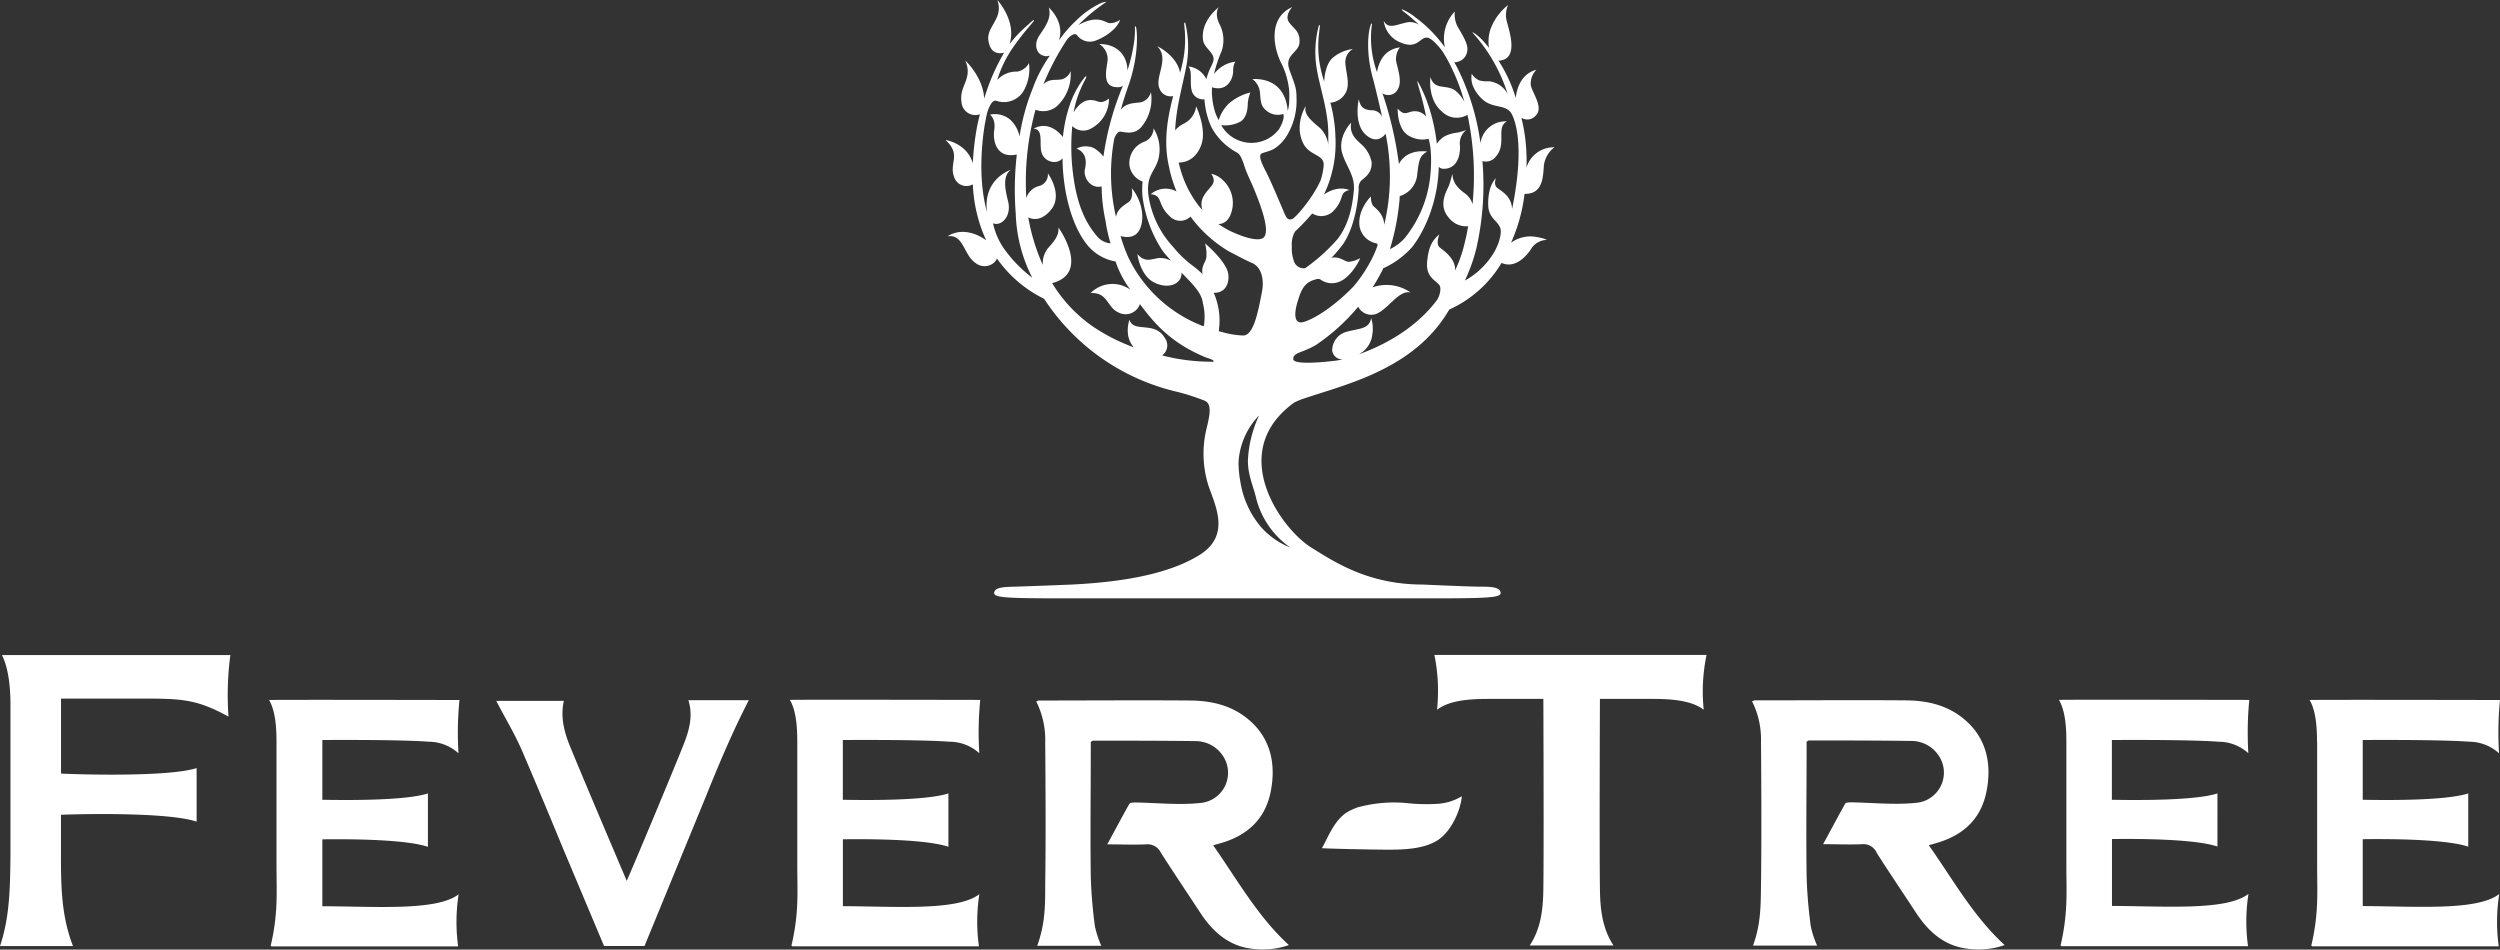 <svg xmlns="http://www.w3.org/2000/svg" viewBox="0 0 494.49 187.83"><rect x="0" y="0" width="494.49" height="187.83" fill="#333333" stroke="none"/><defs><style>.cls-1{fill:#fff;}</style></defs><g id="Layer_2" data-name="Layer 2"><g id="Capa_1" data-name="Capa 1"><path class="cls-1" d="M239.93,167.2c.76-.22,1.3-.35,1.84-.52,4.93-1.51,8.49-4.61,9.58-10.14s-.07-10.69-4.55-14.35c-3.32-2.73-7.27-3.59-11.34-3.63-10-.08-20,0-30,0-.37,0,.11.08-.51.16a16.9,16.9,0,0,1,1.79,8.07c.07,9.39.13,18.79,0,28.18,0,4.12,0,7.76-1.59,12.11h12.68a21.08,21.08,0,0,1-1.25-3.8,92.4,92.4,0,0,1-.83-10c-.11-8.32,0-16.65,0-25v-1.55c.26-.13.35-.23.46-.23,6.79,0,13.59,0,20.39.09a6.46,6.46,0,0,1,5.07,2.61,6,6,0,0,1-4,9.6c-4.31.49-8.71,0-13.07-.07-.42,0-1.06,0-1.22.28-1.47,2.58-2.85,5.23-4.37,8,2.77,0,5.23.11,7.68,0a2.9,2.9,0,0,1,2.92,1.64c2.56,4,5.21,7.95,7.82,11.92,2.5,3.81,5.66,6.54,10.15,7.08a15.77,15.77,0,0,0,7.36-.72c-6.21-5.68-10.18-12.89-15-19.76m131.24,1.49c2.56,4,5.22,7.94,7.83,11.92,2.5,3.8,5.65,6.53,10.14,7.07a15.76,15.76,0,0,0,7.36-.72c-6.19-5.68-10.18-12.9-15-19.75.77-.23,1.31-.36,1.85-.53,4.93-1.51,8.48-4.61,9.57-10.14s-.06-10.69-4.54-14.35c-3.32-2.73-7.27-3.59-11.35-3.63-10-.08-20,0-30,0-.36,0,.12.08-.5.16a16.89,16.89,0,0,1,1.78,8.07c.07,9.39.12,18.79,0,28.18-.06,4.12,0,7.76-1.58,12.1h12.68a19.31,19.31,0,0,1-1.25-3.79,92.4,92.4,0,0,1-.83-10c-.12-8.32,0-16.65,0-25v-1.55c.27-.13.35-.24.44-.24,6.8,0,13.6,0,20.41.1a6.44,6.44,0,0,1,5.07,2.61,6,6,0,0,1-4,9.6c-4.31.49-8.71,0-13.07-.07-.41,0-1.07,0-1.23.28-1.45,2.58-2.84,5.23-4.36,8,2.78,0,5.23.11,7.68,0a2.89,2.89,0,0,1,2.91,1.65m-259.73-30H98.15c1.76,3.38,3.7,6.59,5.17,10,2.75,6.4,5.43,12.85,8.09,19.3l8.07,19.19h8l12.25-29.85c2.56-6.36,5.23-12.68,8.38-18.77H136.16c1,3.21.1,6.11-1,8.91-3.46,8.59-10.93,26.36-11.2,26.81-3.74-8.83-7.43-17.44-11-26.09-1.27-3-2.19-6.15-1.43-9.52M12.06,168.16c0-.55,0-3.35,0-7,3.7-.16,21.22-.55,26.83,1.36V151.92c-5.38,1.77-23,1.29-26.82,1.09,0-7.44,0-14.83,0-14.83h5.8c4.07,0,8.07,0,12.08,0,6.48.05,9.4.36,15.24,3.56a60.85,60.85,0,0,1,.37-12.17H.39c1.39,2.79,1.69,6.88,1.68,9.91v11.09c0,5.57,0,11.35,0,17V169C2,175,2,181.25,0,187.13H14.44c-2.41-6.17-2.39-12.39-2.38-19m272.18-27.74c2.77-2.15,7.69-2.15,10.72-2.15h10.31s.12,28.83,0,37.55c-.06,3.56-.32,7.61-2.69,11.22h16.56c-2.36-3.6-2.63-7.66-2.68-11.22-.12-8.66,0-37.55,0-37.55h9.79c3,0,8,0,10.74,2.15a35.23,35.23,0,0,1,.56-10.85H283.72a35.65,35.65,0,0,1,.52,10.85m-15.48,19.23a11.58,11.58,0,0,0-2,.86c-2.74,1.48-4,5-5.28,7.27-.05.1,10.67.33,13.69.31s6.61-.23,9.16-1.84c2.93-1.88,4.66-6.35,4.81-8.73A10.37,10.37,0,0,1,284.2,159a35.47,35.47,0,0,1-5.65-.12,26.9,26.9,0,0,0-9.79.76m-178,17.22c-4.31,3.37-16.32,2.43-27,2.39,0-1.88,0-7.29,0-13.23,6.51-.09,16.72.07,20.88,1.48V156.93c-4,1.33-14.33,1.39-20.88,1.26,0-5.46,0-10.21,0-11.82,1.08,0,15.19-.11,21.1.34A8.81,8.81,0,0,1,90.69,149a65,65,0,0,1,.19-10.54s-37-.08-37.65,0c1.26,2.2,1.46,5.44,1.46,8.27q0,12.19,0,24.39c0,5.43.36,9.51-1.15,15.95l.2.13c12.13,0,36.88,0,36.88,0a35.73,35.73,0,0,1,.1-10.35m103,0c-4.31,3.37-16.33,2.43-27,2.39,0-1.88,0-7.29,0-13.23,6.51-.09,16.71.07,20.87,1.48V156.93c-4,1.33-14.33,1.39-20.88,1.26,0-5.46,0-10.21,0-11.82,1.08,0,15.2-.11,21.11.34a8.78,8.78,0,0,1,5.88,2.27,65,65,0,0,1,.19-10.54s-37-.08-37.65,0c1.27,2.2,1.45,5.44,1.46,8.27q0,12.19,0,24.39c0,5.43.36,9.51-1.16,15.95l.21.13c12.12,0,36.88,0,36.88,0a35.05,35.05,0,0,1,.09-10.35m215-30.15c0,8.13,0,16.27,0,24.39,0,5.43.35,9.51-1.15,15.95l.19.13c12.13,0,36.89,0,36.89,0a35.47,35.47,0,0,1,.09-10.35c-4.3,3.37-16.33,2.43-27,2.39,0-1.88,0-7.29,0-13.23,6.5-.09,16.71.07,20.86,1.48V156.93c-4,1.33-14.31,1.39-20.88,1.26,0-5.46,0-10.21,0-11.82,1.09,0,15.21-.11,21.12.34a8.75,8.75,0,0,1,5.87,2.27,67.84,67.84,0,0,1,.19-10.54s-37-.08-37.64,0c1.26,2.2,1.46,5.44,1.46,8.27m49.6,0q0,12.19,0,24.39c0,5.43.35,9.51-1.16,15.95l.21.13c12.1,0,36.87,0,36.87,0a35.3,35.3,0,0,1,.1-10.35c-4.32,3.37-16.33,2.43-27,2.39,0-1.88,0-7.29,0-13.23,6.51-.09,16.72.07,20.87,1.48V156.93c-4,1.33-14.31,1.39-20.87,1.26,0-5.46,0-10.21,0-11.82,1.07,0,15.19-.11,21.11.34A8.8,8.8,0,0,1,494.3,149a65,65,0,0,1,.19-10.54s-37-.08-37.65,0c1.26,2.2,1.45,5.44,1.46,8.27M305.39,32.6a5.36,5.36,0,0,1,2.07-3.47,5.62,5.62,0,0,0-5.54,4.06,28,28,0,0,0,0-2.9,33.82,33.82,0,0,0-1-7,2.16,2.16,0,0,0,2.76-.35c1.8-1.59-.64-4.57-.91-6.15a4,4,0,0,1,1.12-3c-3.1.86-3.89,3.8-4.08,5.59A28.69,28.69,0,0,0,296.4,12c4-.17,2.24-5.46,1.72-7.5A4.81,4.81,0,0,1,298.29,1a10.83,10.83,0,0,0-3.4,4.57,7.74,7.74,0,0,0-.37,3.9c-1.78-2.33-3.22-3.19-3.3-3.06a32.62,32.62,0,0,1,7,12.21,4.71,4.71,0,0,0-3.8-2.55,5.29,5.29,0,0,1-1.89-.19,3.58,3.58,0,0,1-1.43-1.28,4.58,4.58,0,0,0,.27,2.48A7.51,7.51,0,0,0,293.65,20c2,1.39,4,.72,5.18,2.25,0,0,3.28,4.36.26,19.07-.16-2.67-2.29-3.58-3-4.21s-.2-1.88-.2-1.88c-1,1.08-1.61,2.85-1.52,5.44s2,3,2.43,4.6c.21.83-.19,2.92-1.5,5a15.35,15.35,0,0,1-5.56,5.23,32.77,32.77,0,0,0,2.3-6.48,56.41,56.41,0,0,0,1.18-17.16,2.45,2.45,0,0,0,2.57-.79c2.36-2.52,0-5.93,2.29-7.06a5,5,0,0,0-5.25,4.32,47.17,47.17,0,0,0-4.52-14.8c-.21-.43-.44-.82-.66-1.22a2.54,2.54,0,0,0,2.58-2.36c.2-1.31-1.12-3.27-2-4.84a5.3,5.3,0,0,1-.48-2.83,7.8,7.8,0,0,0-1.95,7.1,26.48,26.48,0,0,0-5.91-6,10.12,10.12,0,0,0-2.59-1.54c-.1.09,0,.14.26.4a30.49,30.49,0,0,1,3.13,2.68A3.19,3.19,0,0,0,278,4.5c-2,.43-3.36,1.29-4.3-.35a5.3,5.3,0,0,0,3.41,4.29c3.26,1.36,3.74-1.1,5.15-1,.85.05,2.1,1.48,2.95,2.56a29,29,0,0,1,2.18,4,37.07,37.07,0,0,1,2.27,6.19,6.44,6.44,0,0,0-2-2.41c-1.83-1.09-3.91.09-4.72-2.53,0,0-.66,4.39,2.32,6.86a4.13,4.13,0,0,0,5,.6,57.15,57.15,0,0,1,1,17.7,3.88,3.88,0,0,0-1.49-2.15c-1.89-1.34-2.43-2.52-2.5-3.92a21.37,21.37,0,0,1-.69,2.4c-.33.83-2.19,3.71-.13,6.18a4.42,4.42,0,0,0,3.95,1.83c-.23,1.23-.36,2-.68,3.25a26.9,26.9,0,0,1-1.91,5.5c.15-2.22-2.06-3.8-3-4.52s-.09-2.62-.09-2.62c-1.35,1.1-2.16,2.35-2.44,5.42s1.72,3.64,2.45,4.66c.4.54.05,2.21-.57,3-2.26,3-6.83,7.55-15.41,10.65a5,5,0,0,0,2.67-3.82,6.81,6.81,0,0,0-.21-3.35c-.4,2.32-2.6,2-5.18,2.8a3.85,3.85,0,0,0-2.53,3.63,2.06,2.06,0,0,0,2.12,1.75,22,22,0,0,1-2.34.34s-7.48.92-7.48-.42,1.7-1.15,4.51-2.8a39.87,39.87,0,0,0,8.34-7.55,2.9,2.9,0,0,0,3.59,1.41c2.4-1,4.42-4.73,6.75-4.24a8.33,8.33,0,0,0-7.51-1A28.91,28.91,0,0,0,273,54.26c.11-.22.23-.42.35-.63a4.72,4.72,0,0,0,.24-.56,17,17,0,0,0,5.71-4.19s5-5.89,5.29-15.88a1.33,1.33,0,0,0,1.15.38c3-.13,3.17-3.76,3-4.85a3.4,3.4,0,0,1,1.3-2.83,10.2,10.2,0,0,1-1.81.54,7.08,7.08,0,0,0-2.44.7,5,5,0,0,0-1.59,1.48c-.9-7.92-3.87-12.45-3.83-12.37-.21,0,.87,2.82,1.71,7A2.91,2.91,0,0,0,279.89,22c-1.59,0-1.92,1.15-3.44-.52,0,0-.13,4.38,2.47,5.51a5.25,5.25,0,0,0,3.64.47c.11.19.88,2.83.28,7.9a23.32,23.32,0,0,1-4.42,11,8.7,8.7,0,0,1-3.5,2.91,47,47,0,0,0,1.82-8.93c.07-.52.1-1,.12-1.55a4.89,4.89,0,0,0,3.44-4.06c.35-3.24.56-3.93,2-4.75,0,0-4-.7-5.6,2.47a72.66,72.66,0,0,0-3.25-14,2.09,2.09,0,0,0,3.08-.9c.81-1.38,0-3.8-.36-5.32a3.73,3.73,0,0,1,.73-2.86c-3.37.44-4.25,3.27-4.53,4.89a19.76,19.76,0,0,1-1.07-8.95c0-.31.17-.62.06-.64s-.17.08-.25.29c-.45,1.13-1.07,5.43.57,11,.55,2.17,1.13,4.61,1.71,7.19a2.19,2.19,0,0,0-1.82-1.33c-2.1,0-2.52-.91-2.81-2.19,0,0-1.13,4.92,1.5,7.12,1.92,1.62,3.26.44,3.81-.3a41.87,41.87,0,0,1,.52,13.64,43.94,43.94,0,0,1-.8,4.39c-.06-2.25-1.86-3.38-2.26-3.84a3.42,3.42,0,0,1-.36-1.79c-1,1-2.65,3.35-2.24,6a4.12,4.12,0,0,0,3.29,3.27.39.39,0,0,1,.22.54,22.49,22.49,0,0,1-1.67,3.61,27.83,27.83,0,0,1-3.05,4.39c-3.29,3.4-6.94,6-9.57,6.94s-2-2.31-1.47-4,1-3.22,2.61-4a6.81,6.81,0,0,1,1.08-.37,1.16,1.16,0,0,1,.73,0,3.85,3.85,0,0,0,3.76.52c2-.75,3.72-3.49,4.19-4.69a6,6,0,0,1-2.31.73c-.89-.08-1.71-1.13-3.37-.8a27.5,27.5,0,0,0,2.37-2.83c2.61-4,3-9.94,3-10.83a2.15,2.15,0,0,1,.46-1.56c.68-.65,2.23-1.47,2.1-3.72a6.46,6.46,0,0,0-2.1-3.57c-1.4-1.25-2.25-2.27-1.94-4.19,0-.1-2.8,2.8-1.74,6.14.85,2.68,2.54,4.35,2.26,7.29s-.9,6.56-3.23,9.58a35.92,35.92,0,0,1-6.39,5.74,2,2,0,0,1-2.23-1.39,7.5,7.5,0,0,1-.41-2.92,5.06,5.06,0,0,1,.62-2.92,44.57,44.57,0,0,0,3.35-3.51l.07-.08a3.36,3.36,0,0,0,4.32-.63c2.18-2.42.88-3.44,3-4,0,0-2.11-1.06-5,.87a23.48,23.48,0,0,0,2.26-11.44,28.6,28.6,0,0,0-1-6.71A3.73,3.73,0,0,0,266,18.63c1.17-1.73.25-4.07.11-6.08a3,3,0,0,1,1.48-2.86,7.62,7.62,0,0,0-4.07,1.82c-1.25,1.19-1.56,3.53-1.6,4.66a25.75,25.75,0,0,1-1-4.29c-.53-4.13.37-6.87.08-6.94,0,0-.09,0-.18.25a20.47,20.47,0,0,0-.58,6.77c.33,4.33,2.65,9.58,2.49,15.18,0,.51,0,1,0,1.5a5.63,5.63,0,0,0-1.53-3.22c-1.92-1.65-3.37-2.77-2.92-4.44,0-.1-2.39,3.76-.45,7.48,1.22,2.35,4,2.05,4,4.14a13.05,13.05,0,0,1-.59,3c-1.49,3.47-5,7.52-5.67,7.73s-1,0-1.42-.91c-.79-1.83-2.85-6.82-3.9-8.77-.62-1.19-1.26-2.63-.87-3.17.2-.27,1.53-.46,2.55-1a7.74,7.74,0,0,0,2.52-2.51,13.22,13.22,0,0,0,2-7.46c0-2.27-.35-2.74-1.41-5.73s1.88-3.31,2-5.39c.12-2.26-1.14-2.65-2.08-4s.65-3,.65-3c-5,2.23-3.62,8.4-2.12,11.21A15.53,15.53,0,0,1,255,18a17.92,17.92,0,0,1,0,1.94,7,7,0,0,1-.29,2c-.17-2.21-1.24-6.49-7-6.31a3.77,3.77,0,0,1,1.51,2.65c.14,1.76.17,2.56,1,3.35a3.49,3.49,0,0,0,3.6.91c.33.73-.34,2.19-.82,3l-.17.21a6.85,6.85,0,0,1-11.28-1,6.33,6.33,0,0,0,3.83-.71c1.15-.76,1.4-2.31,1.42-3.47a7.36,7.36,0,0,1,.52-2.28,10.26,10.26,0,0,0-4.2,2.14,7.78,7.78,0,0,0-2.07,3.34,13.26,13.26,0,0,1-.59-1.26,13.72,13.72,0,0,1-.73-5.24c3.32,1,4.21-2.16,4.18-3.15,0-1.61.46-1.85.46-1.92a6.17,6.17,0,0,0-4.24,2.45,24.31,24.31,0,0,1,1.5-4.52,6.88,6.88,0,0,0-.29-5.11c-1-1.82-.65-3.16-.25-3.6,0,0-3.57,2.56-3.15,6.4.22,1.94,2.78,2.68,1.93,4.62l-.2.48a12.85,12.85,0,0,0-1.06,2.75,4.43,4.43,0,0,0-3.52-2.52c.89,1.18.06,3.56.78,5.2a2.35,2.35,0,0,0,2.37,1.29,15.65,15.65,0,0,0,1.4,5.57,12.42,12.42,0,0,0,5,4.95c.45.23.9.78,1.49,2.65s1.34,3,2.62,6.36,2.28,6.82,1.19,7.82c-.81.74-3.36.27-6.82-1.4A18.29,18.29,0,0,1,241,44.31c.86,0,2.33-.46,2.79-3.3a6.14,6.14,0,0,0-2-5.46,4.71,4.71,0,0,0-2.21-1.18c1.32,2-.34,2.46-1.4,4.26a3.26,3.26,0,0,0-.33,2.92l-.55-.6a21.32,21.32,0,0,1-4-8.15c-.06-.19-.12-.46-.17-.65,2,0,3.63-1.2,4.46-3.44,1.18-3.15-1-7.68-1-7.68a4.41,4.41,0,0,1-2.43,3.42,5.08,5.08,0,0,0-1.72,1.34c.19-4.5,1.45-8.76,2.13-12.3a20.21,20.21,0,0,0-.14-9l-.15,0c-.27,0,.77,3.64-.58,8.84-.08.34-.18.71-.28,1.06-.67-3.48-4.53-5.25-4.53-5.25,2.56,2.51-.61,6.15.48,8.44A2.32,2.32,0,0,0,232.05,19c-1.1,4.2-2,9.1-.79,14.13a24.52,24.52,0,0,0,1.46,4.74,4.51,4.51,0,0,0-5.12.55c2.45.18,1.27,2.07,3.71,4.29a2.88,2.88,0,0,0,4.17.13l.31.42A25.69,25.69,0,0,0,243,49.68c1.63.86,3.6,1.9,4.61,2.32,1.84.76,2.5,3.15,2,5.72-.82,4.29-1.71,8.74-3.8,8.64a17.58,17.58,0,0,1-4.11-.69l-.6-.14,0-.37a13.38,13.38,0,0,0-.58-6.06,8,8,0,0,0-.47-1.19c2.15.11,3.13-1.65,2.91-3.63-.28-2.52-4.62-6.15-4.62-6.15a7.34,7.34,0,0,1,.25,2.9c-.15.9-1,1.51-.74,3.17A23.3,23.3,0,0,0,236,52.62a21,21,0,0,1-3.9-3.72,19,19,0,0,1-4.95-10.34c-.4-3.62.95-4.28,1.84-6.63a7.84,7.84,0,0,0-.82-6.54,2.89,2.89,0,0,1-2,2.71,4.49,4.49,0,0,0-2.77,4.57A4,4,0,0,0,226,35.91,14.74,14.74,0,0,0,226,39a25.47,25.47,0,0,0,3.93,10.57c.33.48,1.33,1.58,1.68,2a4.47,4.47,0,0,0-2.32-.54c-1.55.18-2.77,1-4.32-.77,0,0,.49,4.27,3.42,5.67,2.68,1.28,5.38.34,5.31-2,2.06,2.15,4,3.93,4.21,6a10.43,10.43,0,0,1,.27,4.05c0,.23,0,.6-.26.5a3.05,3.05,0,0,1-.53-.2,27.12,27.12,0,0,1-14.24-13.43,32.84,32.84,0,0,1-1.51-4.17c.69.21,2.78.66,3.75-1.23,1.2-2.33.35-6-1.54-8.23,0,0,.4,1.92-.55,2.69-.77.61-2.27,1.28-2.56,3a37.6,37.6,0,0,1-.34-15.49c.24-.67.67-1.47,1.34-1.37,1.14.19,2.93.59,4.26-1.24a8.65,8.65,0,0,0,1.65-6.6,2.77,2.77,0,0,1-1.91,2c-1.1.23-2.92,0-4.06,1.53.45-1.61.94-3.15,1.43-4.54,2.51-7,1.67-12.15,1.53-12l-.16.11a17.05,17.05,0,0,1-.09,2.45A32.55,32.55,0,0,1,223,13.94c0-2.68-1.77-5.26-5.57-5.23A3.53,3.53,0,0,1,219.08,12c-.32,2.16-1.13,5.45,2.25,5.24a1.49,1.49,0,0,0,.78-.28,56.52,56.52,0,0,0-3.85,14c-.47-.57-1.65-1.86-2.84-1.95a3.67,3.67,0,0,0-2.49.4s2.47.63,1.67,4c-.4,1.73,1.16,4,3.3,3.46a33.35,33.35,0,0,0,.76,6.76,31.75,31.75,0,0,0,1,4.51,3.93,3.93,0,0,1-2.78-1.55c-2.28-2.66-3.79-6.3-4.49-11.15a43,43,0,0,1-.3-10.5,3.11,3.11,0,0,0,3.7.49,6.68,6.68,0,0,0,3.57-5.93s-1.13.91-2,.64-3-1.26-5,2.08c.09-.46.18-.92.28-1.34.89-3.61,2.45-5.63,2.22-5.75,0,0-.13-.06-.29.13a18,18,0,0,0-3,5.58,28.21,28.21,0,0,0-1.33,6.27c-2.93-3.65-5.78-1.65-5.78-1.65,2,.09,1.06,3,1.54,4.66A2.63,2.63,0,0,0,209,32a2.11,2.11,0,0,0,1.17-.69c0,1,.05,2.11.15,3.17.47,5.12,1.92,10.26,4.52,13.69a9.25,9.25,0,0,0,5.81,3.55,20.2,20.2,0,0,0,2.92,5.57,6.08,6.08,0,0,0-7.85.68c3.41-.19,3.2,2.78,5.48,3.82a3,3,0,0,0,4.27-1.64c3,4,6.24,7.73,13,10.53,1.26.42,1.51.52,1.56.73s-.13.14-.46.14a39.23,39.23,0,0,1-9.71-1.25,2.44,2.44,0,0,0,.55-3.43c-2-3.49-6.27-.93-7-3.65,0,0-1.2,3.19.86,5.48a36.38,36.38,0,0,1-8.31-4.26A28.29,28.29,0,0,1,208.11,56c7.7-2,1.25-11,1.25-11,.12,1.52-.69,2.56-2.1,4.12a4.85,4.85,0,0,0-1,3.29A39.38,39.38,0,0,1,203.39,43c.9.44,2.52.72,4.33-1.3,2.76-3.07-.46-7.42-.46-7.42a2.34,2.34,0,0,1-1.93,2.56A3.63,3.63,0,0,0,203,39.16a53.87,53.87,0,0,1,1.82-17.45,4.24,4.24,0,0,0,4.17-.65,8.52,8.52,0,0,0,2.77-7,2.54,2.54,0,0,1-1.8,1.64c-1.12.22-2.45-.2-3.59,1A51.06,51.06,0,0,1,211,7.91c.75-1,1.6-1.39,2-1a3.15,3.15,0,0,0,3.63,1.15c1.86-.66,4.35-2.31,4.93-4.17a3.26,3.26,0,0,1-2.22.68c-.93-.27-2.35-1.62-6,.36l.15-.18A35.17,35.17,0,0,1,218.86.37a3.07,3.07,0,0,0-1.28.33A17.69,17.69,0,0,0,212.93,4a24.87,24.87,0,0,0-3.48,4c1.22-3.72-2-6.49-2-6.52.64,2.19-.88,4-1.95,5.67s-.45,3.5.8,3.83a1.82,1.82,0,0,0,1.37,0,27.72,27.72,0,0,0-3.4,6.51A42.67,42.67,0,0,0,201.66,27a6.13,6.13,0,0,0-1.94-3.41,4.67,4.67,0,0,0-3.91-.91s1.19.8.85,3,.45,5.74,4.46,4.88a61.11,61.11,0,0,0-.21,11.67,29.69,29.69,0,0,0,3.27,12.7,26.23,26.23,0,0,1-5.77-6,14.12,14.12,0,0,1-2-4.77,1.65,1.65,0,0,0,.66.13c1.43,0,3-1.86,2.31-4.53s-1-5.09.58-6.18c0,0-5.6,1.75-4.73,8.4-1.48-5.37-1.32-11.46-.53-16.84q.24-1.42.54-2.79c.48-1.52,1.11-2.7,1.89-2.39a4.53,4.53,0,0,0,5.4-2.09,8.86,8.86,0,0,0,1-5.39,3.33,3.33,0,0,1-2.28,1.68,5.21,5.21,0,0,0-4,1.65,23,23,0,0,1,2.76-5.89c2.39-3.56,4.62-5.76,4.51-5.88s0-.14-.21,0-.81.72-1.39,1.23a23.51,23.51,0,0,0-3.23,3.45C201.15,4.2,197.27,0,197.27,0c1.32,3.68-2.18,5.2-1.77,8s2.24,2.64,3.11,2.42a40.54,40.54,0,0,0-3.94,9.1c-.2-4.3-3.75-7.56-3.75-7.56,1.61,3.71-1.29,4.95-.73,8.28a2.73,2.73,0,0,0,3.63,2.36c-.19.76-.38,1.55-.54,2.33a54.24,54.24,0,0,0-.86,7.37c-1.16-4-5.4-4.61-5.4-4.61,3.22,3,.64,4.51,1.7,7.31a2.55,2.55,0,0,0,3.7,1.46,29.76,29.76,0,0,0,1.9,9.32c.23.6.49,1.19.77,1.76-4.57-3.22-7.65-.8-7.65-.8,3.18-.48,3.15,3.71,5.51,5.27a2.85,2.85,0,0,0,3.87-.26,2.07,2.07,0,0,0,.36-.64,24.6,24.6,0,0,0,9.35,8,43,43,0,0,0,26.39,18.41,44,44,0,0,1,5.42,1.76c1.52.73.85,3.23.24,5.78a21,21,0,0,0,.36,10.72c1.28,4,4.7,10-1.69,14-4.52,2.79-11.82,5.17-25.15,5.84,0,0-9.25.37-11.33.42s-3.77.11-4.08,1c-.36,1.09,1.12,1.31,12.67,1.31h74.75c11.54,0,13-.22,12.67-1.31-.31-.94-2-1-4.08-1s-11.32-.42-11.32-.42c-10.83,0-17.55-4.55-22.05-7.34-5.83-3.62-16.9-18.82-3.35-28.65a12.86,12.86,0,0,1,1.84-.77c8.08-2.76,21.66-5.71,28.57-17.19.1-.15.07-.13.22-.34s.23-.18.51-.32A23,23,0,0,0,297,52c2.78,1.26,5.14-1.56,6-3a3.8,3.8,0,0,1,2.93-1.55s-.33-.34-2.53-.65A6.55,6.55,0,0,0,298.88,48a33.13,33.13,0,0,0,2.67-9.66c3.8.1,3.64-3.66,3.84-5.77m-49.87,75.84v0l0,0h0a15.23,15.23,0,0,1-5.95-4,18,18,0,0,1-4.19-8.91,21.42,21.42,0,0,1-.4-3.74,9.46,9.46,0,0,1,.11-1.52A14.54,14.54,0,0,1,249,82.21l0,0v.06a23.48,23.48,0,0,0-2.15,8.46c-.16,3,1.09,5.48,1.61,7.81a16.91,16.91,0,0,0,7,9.92"/></g></g></svg>
